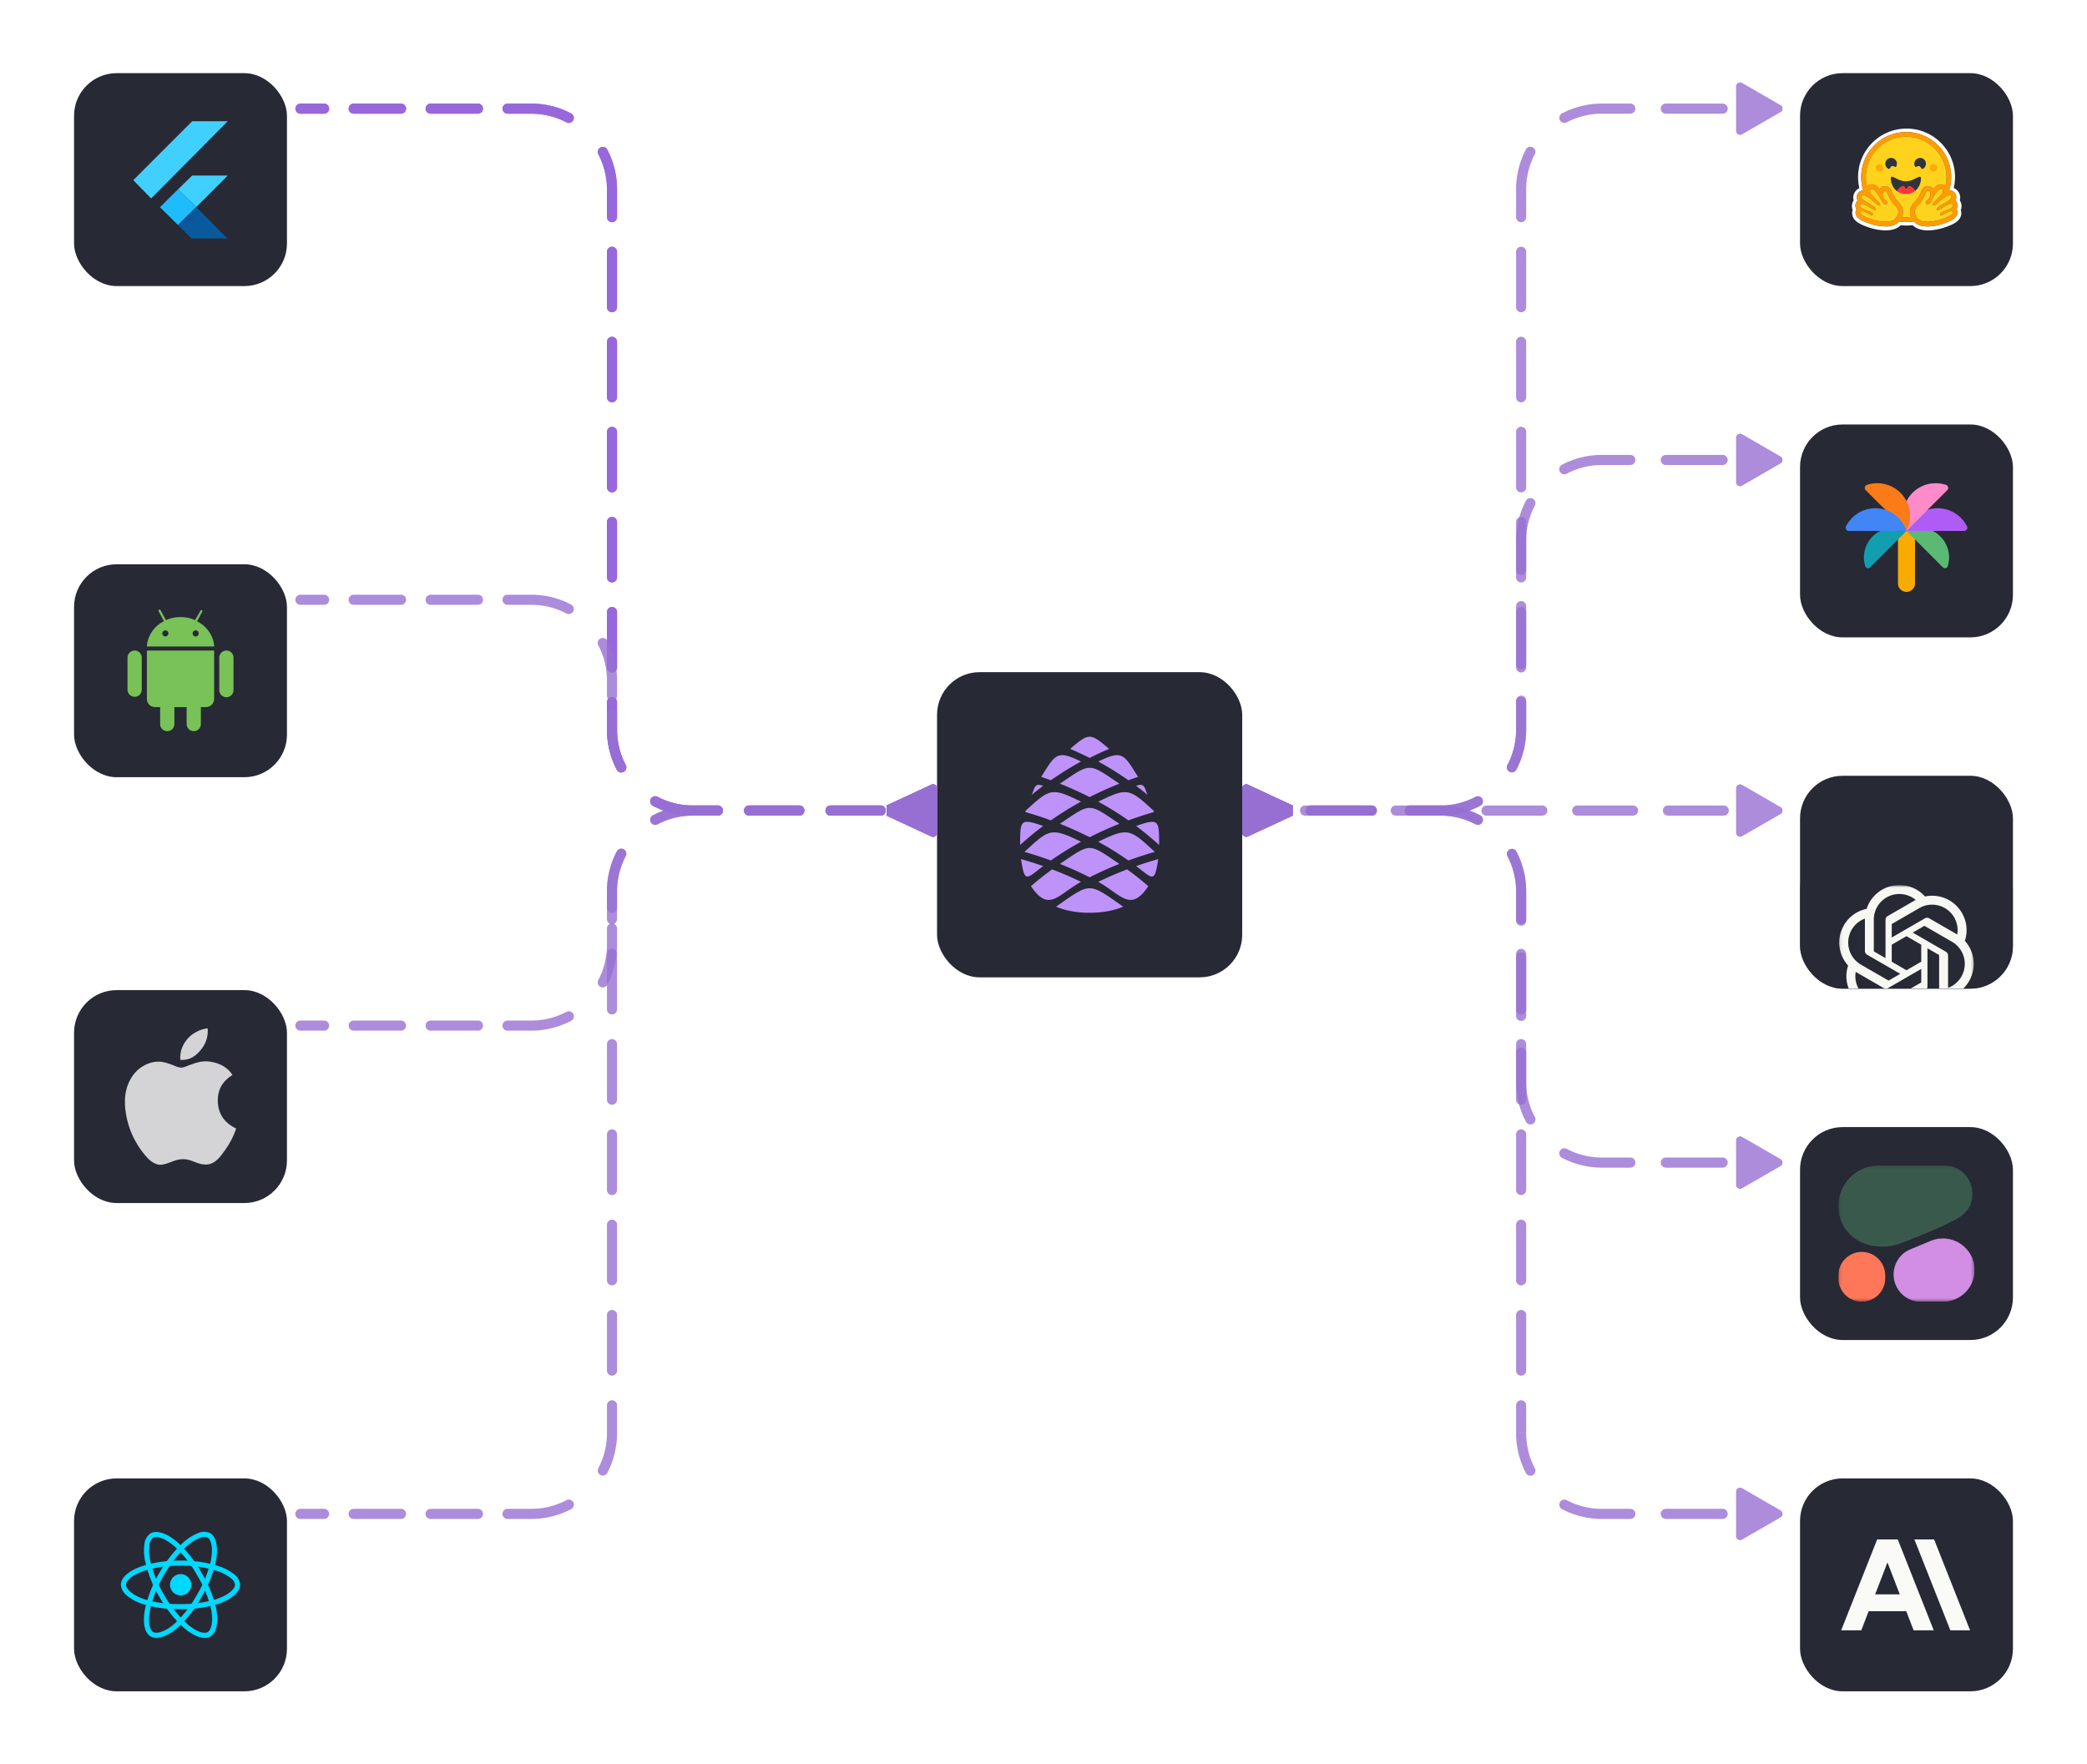 <svg xmlns="http://www.w3.org/2000/svg" width="620" height="524" fill="none"><g
		filter="url(#a)"
	><rect
			width="63.25"
			height="63.25"
			x="22"
			y=".649"
			fill="#272935"
			rx="12.65"
		/><path
			fill="#40D0FD"
			d="m52.845 35.204 4.252-4.142h10.561l-9.356 9.356-5.457-5.214Z"
		/><path
			fill="#41D0FD"
			d="m39.593 32.432 5.311 5.438 22.754-22.943H57.096L39.594 32.432Z"
		/><path
			fill="#1FBCFD"
			d="m47.523 40.47 5.388 5.308 5.391-5.36-5.457-5.214-5.322 5.266Z"
		/><path
			fill="#095A9D"
			d="m52.91 45.778 5.392-5.36 9.224 9.33h-10.62l-3.995-3.97Z"
		/><path
			fill="#0E5199"
			d="m52.91 45.778 5.024-1.671-1.693-1.64-3.33 3.31Z"
		/></g><g filter="url(#b)"><rect
			width="90.659"
			height="90.659"
			x="278.375"
			y="195.46"
			fill="#272935"
			rx="12.65"
		/><path
			fill="#BD93F9"
			d="M323.703 232.573a102.762 102.762 0 0 1 8.83-3.981c-9.293-6.294-8.367-6.294-17.66 0a103.06 103.06 0 0 1 8.831 3.981m-5.778-14.316a87.067 87.067 0 0 1 5.778 2.681 87.754 87.754 0 0 1 5.777-2.681c-5.567-4.815-5.988-4.815-11.556 0m-8.598 8.308c.963.323 1.917.657 2.865 1.003a94.706 94.706 0 0 1 8.927-5.547l.027-.014c-7.141-3.493-7.605-2.21-11.819 4.558Zm-2.835 5.343a92.342 92.342 0 0 1 3.4-2.672c-2.584-.905-2.367.353-3.4 2.672Zm-1.762 4.673-.131.424c2.584.747 5.116 1.573 7.594 2.481a94.509 94.509 0 0 1 8.927-5.548l.027-.014c-8.79-4.3-9.236-3.888-16.417 2.657Zm-1.687 10.235a91.85 91.85 0 0 1 6.849-5.663c-6.929-2.426-6.784-1.642-6.849 5.663Zm.277 4.175c1.087 7.346 1.653 5.761 6.572 2.078a113.067 113.067 0 0 0-6.572-2.078Zm2.958 8.044c5.307 7.985 8.142 2.405 14.841-1.264l.027-.014a102.22 102.22 0 0 0-8.584-3.713 89.505 89.505 0 0 0-6.284 4.991Zm7.455 6.092c2.737 1.156 6.041 1.806 9.971 1.806 3.93 0 7.236-.649 9.971-1.806-10.434-7.301-9.509-7.301-19.943 0m27.398-6.092a89.737 89.737 0 0 0-6.284-4.991 102.077 102.077 0 0 0-8.584 3.713l.028.014c6.696 3.667 9.538 9.25 14.841 1.264m2.958-8.044a114.627 114.627 0 0 0-6.572 2.078c4.916 3.681 5.488 5.269 6.572-2.078Zm.277-4.175c-.066-7.305.08-8.09-6.849-5.663a92.098 92.098 0 0 1 6.849 5.663Zm-1.555-9.811a68.708 68.708 0 0 0-.131-.424c-7.181-6.545-7.626-6.957-16.416-2.657l.027.014a94.524 94.524 0 0 1 8.928 5.548 114.805 114.805 0 0 1 7.593-2.481m-1.894-5.097c-1.033-2.319-.815-3.577-3.4-2.672a92.342 92.342 0 0 1 3.4 2.672Zm-2.835-5.343c-4.215-6.768-4.678-8.051-11.818-4.558l.026.014a94.721 94.721 0 0 1 8.928 5.547c.946-.346 1.901-.681 2.864-1.003Zm-14.377 29.84a102.621 102.621 0 0 1 8.831-3.982c-9.294-6.294-8.367-6.294-17.66 0a103.068 103.068 0 0 1 8.831 3.982m-11.513-5.003a94.524 94.524 0 0 1 8.928-5.548l.026-.014c-8.994-4.399-9.49-3.733-16.8 3.009 2.672.767 5.288 1.616 7.845 2.553m30.871-2.553c-7.31-6.742-7.806-7.408-16.8-3.009l.028.014a94.637 94.637 0 0 1 8.927 5.548 114.532 114.532 0 0 1 7.846-2.553m-19.358-4.36a102.77 102.77 0 0 1 8.83-3.982c-9.293-6.293-8.367-6.293-17.66 0a103.237 103.237 0 0 1 8.831 3.982"
		/></g><path
		fill="#9747FF"
		d="M89.25 30.774a1.5 1.5 0 0 0 0 3v-3Zm174.125 211.515 13.268 6.161c.718.414 1.732-.172 1.732-1v-13.321c0-.828-1.014-1.414-1.732-1l-13.268 6.16v3ZM96.283 33.774a1.5 1.5 0 1 0 0-3v3Zm8.79-3a1.5 1.5 0 1 0 0 3v-3Zm14.064 3a1.5 1.5 0 0 0 0-3v3Zm8.79-3a1.5 1.5 0 1 0 0 3v-3Zm14.064 3a1.5 1.5 0 0 0 0-3v3Zm8.79-3a1.5 1.5 0 1 0 0 3v-3Zm17.489 5.572a1.5 1.5 0 0 0 1.397-2.655l-1.397 2.655Zm12.126 8.074a1.5 1.5 0 0 0-2.655 1.396l2.655-1.396Zm-.083 20.085a1.5 1.5 0 1 0 3 0h-3Zm3 10.29a1.5 1.5 0 0 0-3 0h3Zm-3 16.463a1.5 1.5 0 1 0 3 0h-3Zm3 10.289a1.5 1.5 0 0 0-3 0h3Zm-3 16.464a1.5 1.5 0 1 0 3 0h-3Zm3 10.289a1.5 1.5 0 0 0-3 0h3Zm-3 16.463a1.5 1.5 0 1 0 3 0h-3Zm3 10.29a1.5 1.5 0 1 0-3 0h3Zm-3 16.463a1.5 1.5 0 1 0 3 0h-3Zm3 10.289a1.5 1.5 0 0 0-3 0h3Zm-3 16.463a1.5 1.5 0 1 0 3 0h-3Zm3 10.29a1.5 1.5 0 1 0-3 0h3Zm-.083 20.085a1.5 1.5 0 1 0 2.655-1.396l-2.655 1.396Zm12.126 8.074a1.5 1.5 0 0 0-1.397 2.655l1.397-2.655Zm17.899 5.572a1.5 1.5 0 1 0 0-3v3Zm9.303-3a1.5 1.5 0 0 0 0 3v-3Zm14.885 3a1.5 1.5 0 1 0 0-3v3Zm9.303-3a1.5 1.5 0 1 0 0 3v-3Zm14.884 3a1.5 1.5 0 1 0 0-3v3Zm9.303-3a1.5 1.5 0 0 0 0 3v-3ZM89.251 33.774h7.032v-3H89.25v3Zm15.822 0h14.064v-3h-14.064v3Zm22.854 0h14.064v-3h-14.064v3Zm22.854 0h7.032v-3h-7.032v3Zm7.032 0c3.778 0 7.335.93 10.457 2.572l1.397-2.655a25.398 25.398 0 0 0-11.854-2.917v3Zm19.928 12.042a22.399 22.399 0 0 1 2.572 10.458h3a25.4 25.4 0 0 0-2.917-11.854l-2.655 1.396Zm2.572 10.458v8.231h3v-8.231h-3Zm0 18.52v16.464h3V74.795h-3Zm0 26.753v16.464h3v-16.464h-3Zm0 26.753v16.463h3V128.3h-3Zm0 26.753v16.463h3v-16.463h-3Zm0 26.752v16.463h3v-16.463h-3Zm0 26.753v8.231h3v-8.231h-3Zm0 8.231c0 4.277 1.054 8.311 2.917 11.854l2.655-1.396a22.4 22.4 0 0 1-2.572-10.458h-3Zm13.646 22.583a25.39 25.39 0 0 0 11.854 2.917v-3c-3.778 0-7.335-.93-10.457-2.572l-1.397 2.655Zm11.854 2.917h7.442v-3h-7.442v3Zm16.745 0h14.885v-3h-14.885v3Zm24.188 0h14.884v-3h-14.884v3Z"
	/><g filter="url(#c)"><rect
			width="63.25"
			height="63.25"
			x="22"
			y="146.546"
			fill="#272935"
			rx="12.65"
		/><path
			fill="#78C257"
			d="M67.254 172.167a2.112 2.112 0 0 0-2.114 2.114v9.58a2.115 2.115 0 1 0 4.228 0v-9.58a2.113 2.113 0 0 0-2.114-2.114ZM39.997 172.167a2.111 2.111 0 0 0-2.114 2.114v9.58a2.115 2.115 0 0 0 4.228 0v-9.58a2.113 2.113 0 0 0-2.114-2.114ZM43.64 172.167v14.393a2.408 2.408 0 0 0 2.407 2.406h1.529v5.105a2.115 2.115 0 0 0 4.228 0v-5.105h3.643v5.105a2.115 2.115 0 0 0 4.228 0v-5.105h1.53a2.403 2.403 0 0 0 2.405-2.406v-14.393H43.64ZM63.34 169.176a9.29 9.29 0 0 0-4.115-5.308l-.337-.202-.36-.18.405-.697 1.192-2.249a.316.316 0 0 0-.113-.36h-.157a.388.388 0 0 0-.292.158l-1.215 2.091-.382.697-.36-.157-.383-.135a10.973 10.973 0 0 0-7.196 0l-.36.135-.382.157-.382-.697-1.215-2.249a.316.316 0 0 0-.082-.095.319.319 0 0 0-.452.053.318.318 0 0 0-.067.237.325.325 0 0 0 .039.12l1.192 2.249.405.697-.36.18-.337.202a9.154 9.154 0 0 0-4.094 5.353 6.988 6.988 0 0 0-.292 1.799h19.97a8.088 8.088 0 0 0-.27-1.799Zm-14.213-1.192a.899.899 0 1 1 .001-1.798.899.899 0 0 1 0 1.798Zm8.996 0a.898.898 0 0 1-.882-1.075.898.898 0 0 1 1.63-.324.896.896 0 0 1-.112 1.135.899.899 0 0 1-.636.264Z"
		/></g><g filter="url(#d)"><rect
			width="63.25"
			height="63.25"
			x="22"
			y="418.101"
			fill="#272935"
			rx="12.65"
		/><path
			fill="#00D8FF"
			d="M53.625 452.856a3.163 3.163 0 1 0 0-6.325 3.163 3.163 0 0 0 0 6.325Z"
		/><path
			fill="#00D8FF"
			d="M53.625 456.944a35.893 35.893 0 0 1-11.233-1.518 14.294 14.294 0 0 1-4.626-2.477 4.48 4.48 0 0 1-1.85-3.256c0-2.091 2.296-4.14 6.145-5.481a36.373 36.373 0 0 1 11.564-1.705 36.26 36.26 0 0 1 11.413 1.675 14.383 14.383 0 0 1 4.476 2.36 4.29 4.29 0 0 1 1.821 3.151c0 2.173-2.568 4.376-6.704 5.745a36.467 36.467 0 0 1-11.006 1.506Zm0-12.924a35.343 35.343 0 0 0-11.067 1.621c-3.542 1.236-5.13 2.926-5.13 4.048 0 1.174 1.707 3.02 5.454 4.301a34.417 34.417 0 0 0 10.743 1.441 34.908 34.908 0 0 0 10.531-1.429c3.89-1.289 5.661-3.137 5.661-4.309a2.947 2.947 0 0 0-1.277-1.99 12.895 12.895 0 0 0-3.999-2.092 34.732 34.732 0 0 0-10.916-1.591Z"
		/><path
			fill="#00D8FF"
			d="M46.44 465.467a3.347 3.347 0 0 1-1.69-.415c-1.812-1.045-2.439-4.058-1.679-8.062a36.361 36.361 0 0 1 4.301-10.87 36.272 36.272 0 0 1 7.151-9.05 14.407 14.407 0 0 1 4.281-2.699 4.29 4.29 0 0 1 3.64 0c1.885 1.086 2.508 4.41 1.629 8.677a36.42 36.42 0 0 1-4.195 10.288 35.9 35.9 0 0 1-6.927 8.973 14.292 14.292 0 0 1-4.457 2.769 6.242 6.242 0 0 1-2.054.389Zm2.243-18.596a35.36 35.36 0 0 0-4.124 10.397c-.7 3.688-.028 5.905.949 6.469 1.012.586 3.468.031 6.451-2.575a34.414 34.414 0 0 0 6.612-8.59 34.908 34.908 0 0 0 4.025-9.836c.827-4.017.112-6.476-.902-7.06a2.945 2.945 0 0 0-2.364.112 12.894 12.894 0 0 0-3.807 2.427 34.717 34.717 0 0 0-6.831 8.664l-.01-.008Z"
		/><path
			fill="#00D8FF"
			d="M60.807 465.483c-1.714 0-3.891-1.037-6.158-2.987a36.358 36.358 0 0 1-7.27-9.155 36.272 36.272 0 0 1-4.268-10.715 14.391 14.391 0 0 1-.2-5.06 4.29 4.29 0 0 1 1.814-3.146c1.88-1.09 5.072.03 8.33 2.922a36.432 36.432 0 0 1 6.818 8.771 35.917 35.917 0 0 1 4.314 10.483c.38 1.723.44 3.501.173 5.245a4.484 4.484 0 0 1-1.89 3.232 3.277 3.277 0 0 1-1.663.41ZM48.688 452.58a35.341 35.341 0 0 0 6.947 8.765c2.845 2.448 5.102 2.974 6.072 2.404 1.012-.589 1.759-2.99.99-6.874a34.422 34.422 0 0 0-4.138-10.008 34.914 34.914 0 0 0-6.509-8.399c-3.066-2.723-5.553-3.331-6.566-2.744a2.935 2.935 0 0 0-1.082 2.102 12.896 12.896 0 0 0 .194 4.51 34.732 34.732 0 0 0 4.093 10.246l-.001-.002Z"
		/></g><g filter="url(#e)"><rect
			width="63.25"
			height="63.25"
			x="22"
			y="273.047"
			fill="#272935"
			rx="12.65"
		/><path
			fill="#fff"
			fill-opacity=".8"
			d="M61.415 284.432h.288c.23 2.855-.859 4.988-2.183 6.533-1.3 1.534-3.079 3.021-5.957 2.796-.192-2.814.9-4.789 2.222-6.33 1.227-1.436 3.475-2.714 5.63-2.999ZM70.126 314.146v.08c-.809 2.449-1.962 4.549-3.37 6.497-1.285 1.768-2.86 4.149-5.672 4.149-2.43 0-4.044-1.563-6.534-1.606-2.635-.042-4.083 1.307-6.492 1.646h-.821c-1.769-.256-3.196-1.656-4.236-2.918-3.066-3.73-5.436-8.547-5.877-14.711v-1.812c.187-4.412 2.33-7.999 5.18-9.737 1.504-.924 3.571-1.712 5.873-1.36.987.153 1.995.491 2.878.825.837.322 1.884.892 2.876.862.672-.02 1.34-.37 2.018-.617 1.983-.716 3.928-1.537 6.491-1.152 3.08.466 5.267 1.835 6.618 3.946-2.606 1.659-4.666 4.158-4.314 8.426.313 3.877 2.567 6.145 5.382 7.482Z"
		/></g><path
		fill="#976FD2"
		d="M89.25 30.774a1.5 1.5 0 0 0 0 3v-3Zm174.125 211.515 13.268 6.161c.718.414 1.732-.172 1.732-1v-13.321c0-.828-1.014-1.414-1.732-1l-13.268 6.16v3ZM96.283 33.774a1.5 1.5 0 1 0 0-3v3Zm8.79-3a1.5 1.5 0 1 0 0 3v-3Zm14.064 3a1.5 1.5 0 0 0 0-3v3Zm8.79-3a1.5 1.5 0 1 0 0 3v-3Zm14.064 3a1.5 1.5 0 0 0 0-3v3Zm8.79-3a1.5 1.5 0 1 0 0 3v-3Zm17.489 5.572a1.5 1.5 0 0 0 1.397-2.655l-1.397 2.655Zm12.126 8.074a1.5 1.5 0 0 0-2.655 1.396l2.655-1.396Zm-.083 20.085a1.5 1.5 0 1 0 3 0h-3Zm3 10.29a1.5 1.5 0 0 0-3 0h3Zm-3 16.463a1.5 1.5 0 1 0 3 0h-3Zm3 10.289a1.5 1.5 0 0 0-3 0h3Zm-3 16.464a1.5 1.5 0 1 0 3 0h-3Zm3 10.289a1.5 1.5 0 0 0-3 0h3Zm-3 16.463a1.5 1.5 0 1 0 3 0h-3Zm3 10.29a1.5 1.5 0 1 0-3 0h3Zm-3 16.463a1.5 1.5 0 1 0 3 0h-3Zm3 10.289a1.5 1.5 0 0 0-3 0h3Zm-3 16.463a1.5 1.5 0 1 0 3 0h-3Zm3 10.29a1.5 1.5 0 1 0-3 0h3Zm-.083 20.085a1.5 1.5 0 1 0 2.655-1.396l-2.655 1.396Zm12.126 8.074a1.5 1.5 0 0 0-1.397 2.655l1.397-2.655Zm17.899 5.572a1.5 1.5 0 1 0 0-3v3Zm9.303-3a1.5 1.5 0 0 0 0 3v-3Zm14.885 3a1.5 1.5 0 1 0 0-3v3Zm9.303-3a1.5 1.5 0 1 0 0 3v-3Zm14.884 3a1.5 1.5 0 1 0 0-3v3Zm9.303-3a1.5 1.5 0 0 0 0 3v-3ZM89.251 33.774h7.032v-3H89.25v3Zm15.822 0h14.064v-3h-14.064v3Zm22.854 0h14.064v-3h-14.064v3Zm22.854 0h7.032v-3h-7.032v3Zm7.032 0c3.778 0 7.335.93 10.457 2.572l1.397-2.655a25.398 25.398 0 0 0-11.854-2.917v3Zm19.928 12.042a22.399 22.399 0 0 1 2.572 10.458h3a25.4 25.4 0 0 0-2.917-11.854l-2.655 1.396Zm2.572 10.458v8.231h3v-8.231h-3Zm0 18.52v16.464h3V74.795h-3Zm0 26.753v16.464h3v-16.464h-3Zm0 26.753v16.463h3V128.3h-3Zm0 26.753v16.463h3v-16.463h-3Zm0 26.752v16.463h3v-16.463h-3Zm0 26.753v8.231h3v-8.231h-3Zm0 8.231c0 4.277 1.054 8.311 2.917 11.854l2.655-1.396a22.4 22.4 0 0 1-2.572-10.458h-3Zm13.646 22.583a25.39 25.39 0 0 0 11.854 2.917v-3c-3.778 0-7.335-.93-10.457-2.572l-1.397 2.655Zm11.854 2.917h7.442v-3h-7.442v3Zm16.745 0h14.885v-3h-14.885v3Zm24.188 0h14.884v-3h-14.884v3Z"
		opacity=".8"
	/><path
		fill="#976FD2"
		d="M89.25 303.172a1.5 1.5 0 0 0 0 3v-3Zm174.125-60.882 13.268 6.16c.717.414 1.732-.172 1.732-1v-13.321c0-.828-1.015-1.414-1.732-1l-13.268 6.161v3ZM96.282 306.172a1.5 1.5 0 1 0 0-3v3Zm8.79-3a1.5 1.5 0 0 0 0 3v-3Zm14.064 3a1.5 1.5 0 1 0 0-3v3Zm8.791-3a1.5 1.5 0 1 0 0 3v-3Zm14.064 3a1.5 1.5 0 1 0 0-3v3Zm8.79-3a1.5 1.5 0 1 0 0 3v-3Zm18.885.083a1.5 1.5 0 1 0-1.396-2.655l1.396 2.655Zm8.074-12.125a1.5 1.5 0 0 0 2.656 1.396l-2.656-1.396Zm5.573-15.345a1.5 1.5 0 0 0-3 0h3Zm-3-6.108a1.5 1.5 0 1 0 3 0h-3Zm5.572-15.345a1.5 1.5 0 1 0-2.655-1.396l2.655 1.396Zm8.074-12.125a1.499 1.499 0 1 0 1.396 2.655l-1.396-2.655Zm19.296.083a1.5 1.5 0 0 0 0-3v3Zm9.303-3a1.5 1.5 0 1 0 0 3v-3Zm14.884 3a1.5 1.5 0 1 0 0-3v3Zm9.303-3a1.5 1.5 0 1 0 0 3v-3Zm14.885 3a1.5 1.5 0 0 0 0-3v3Zm9.303-3a1.5 1.5 0 1 0 0 3v-3ZM89.25 306.172h7.032v-3H89.25v3Zm15.822 0h14.064v-3h-14.064v3Zm22.855 0h14.064v-3h-14.064v3Zm22.854 0h7.032v-3h-7.032v3Zm7.032 0c4.276 0 8.31-1.054 11.853-2.917l-1.396-2.655a22.399 22.399 0 0 1-10.457 2.572v3Zm22.583-13.646a25.401 25.401 0 0 0 2.917-11.854h-3c0 3.778-.93 7.335-2.573 10.458l2.656 1.396Zm2.917-11.854v-4.887h-3v4.887h3Zm0-10.995v-4.887h-3v4.887h3Zm0-4.887a22.4 22.4 0 0 1 2.572-10.458l-2.655-1.396a25.386 25.386 0 0 0-2.917 11.854h3Zm12.042-19.928a22.403 22.403 0 0 1 10.458-2.572v-3a25.386 25.386 0 0 0-11.854 2.917l1.396 2.655Zm10.458-2.572h7.442v-3h-7.442v3Zm16.745 0h14.884v-3h-14.884v3Zm24.187 0h14.885v-3h-14.885v3Z"
		opacity=".8"
	/><path
		fill="#976FD2"
		d="M89.25 448.226a1.5 1.5 0 1 0 0 3v-3ZM263.375 242.29l13.268 6.16c.717.414 1.732-.172 1.732-1v-13.321c0-.828-1.015-1.414-1.732-1l-13.268 6.161v3ZM96.282 451.226a1.5 1.5 0 0 0 0-3v3Zm8.79-3a1.5 1.5 0 1 0 0 3v-3Zm14.064 3a1.5 1.5 0 1 0 0-3v3Zm8.791-3a1.5 1.5 0 1 0 0 3v-3Zm14.064 3a1.5 1.5 0 0 0 0-3v3Zm8.79-3a1.5 1.5 0 1 0 0 3v-3Zm18.885.083a1.5 1.5 0 1 0-1.396-2.655l1.396 2.655Zm8.074-12.126a1.501 1.501 0 0 0 2.656 1.397l-2.656-1.397Zm5.573-18.71a1.5 1.5 0 1 0-3 0h3Zm-3-10.317a1.5 1.5 0 1 0 3 0h-3Zm3-16.506a1.5 1.5 0 0 0-3 0h3Zm-3-10.316a1.5 1.5 0 1 0 3 0h-3Zm3-16.507a1.5 1.5 0 0 0-3 0h3Zm-3-10.316a1.5 1.5 0 1 0 3 0h-3Zm3-16.506a1.5 1.5 0 1 0-3 0h3Zm-3-10.317a1.5 1.5 0 1 0 3 0h-3Zm3-16.506a1.5 1.5 0 1 0-3 0h3Zm-3-10.317a1.5 1.5 0 1 0 3 0h-3Zm3-16.506a1.5 1.5 0 0 0-3 0h3Zm-3-10.316a1.5 1.5 0 1 0 3 0h-3Zm5.572-18.711a1.5 1.5 0 1 0-2.655-1.396l2.655 1.396Zm8.074-12.125a1.499 1.499 0 1 0 1.396 2.655l-1.396-2.655Zm19.296.083a1.5 1.5 0 0 0 0-3v3Zm9.303-3a1.5 1.5 0 1 0 0 3v-3Zm14.884 3a1.5 1.5 0 1 0 0-3v3Zm9.303-3a1.5 1.5 0 1 0 0 3v-3Zm14.885 3a1.5 1.5 0 0 0 0-3v3Zm9.303-3a1.5 1.5 0 1 0 0 3v-3ZM89.25 451.226h7.032v-3H89.25v3Zm15.822 0h14.064v-3h-14.064v3Zm22.855 0h14.064v-3h-14.064v3Zm22.854 0h7.032v-3h-7.032v3Zm7.032 0c4.276 0 8.31-1.054 11.853-2.917l-1.396-2.655a22.399 22.399 0 0 1-10.457 2.572v3Zm22.583-13.646a25.401 25.401 0 0 0 2.917-11.854h-3c0 3.778-.93 7.335-2.573 10.457l2.656 1.397Zm2.917-11.854v-8.253h-3v8.253h3Zm0-18.57V390.65h-3v16.506h3Zm0-26.822v-16.507h-3v16.507h3Zm0-26.823v-16.506h-3v16.506h3Zm0-26.823v-16.506h-3v16.506h3Zm0-26.823v-16.506h-3v16.506h3Zm0-26.822v-8.253h-3v8.253h3Zm0-8.253a22.4 22.4 0 0 1 2.572-10.458l-2.655-1.396a25.386 25.386 0 0 0-2.917 11.854h3Zm12.042-19.928a22.403 22.403 0 0 1 10.458-2.572v-3a25.386 25.386 0 0 0-11.854 2.917l1.396 2.655Zm10.458-2.572h7.442v-3h-7.442v3Zm16.745 0h14.884v-3h-14.884v3Zm24.187 0h14.885v-3h-14.885v3Z"
		opacity=".8"
	/><g filter="url(#f)"><rect
			width="63.25"
			height="63.25"
			x="534.75"
			y=".649"
			fill="#272935"
			rx="12.65"
		/><path
			fill="#fff"
			d="M582.618 39.342a2.99 2.99 0 0 0-.408-.9c.04-.145.07-.292.09-.441.131-.945-.196-1.81-.814-2.48a2.837 2.837 0 0 0-1.072-.755 14.36 14.36 0 0 0-.272-7.535c-.139-.449-.301-.89-.483-1.324a14.553 14.553 0 0 0-3.587-5.052 11.31 11.31 0 0 0-.524-.452c-.177-.148-.358-.29-.542-.428a14.335 14.335 0 0 0-8.614-2.858c-7.952 0-14.398 6.445-14.398 14.397 0 1.109.128 2.214.383 3.293-.342.148-.669.38-.972.714-.618.669-.945 1.53-.814 2.476.02.15.049.299.089.445a3.04 3.04 0 0 0-.407.9c-.189.721-.127 1.372.114 1.942a2.857 2.857 0 0 0 .145 2.227c.248.504.604.893 1.042 1.241.52.414 1.172.766 1.958 1.104.938.4 2.083.776 2.604.913 1.345.349 2.635.57 3.942.58 1.862.017 3.466-.42 4.614-1.541.564.069 1.132.104 1.7.103.6-.001 1.2-.039 1.796-.113 1.146 1.128 2.755 1.57 4.624 1.552 1.307-.01 2.597-.231 3.939-.58a22.723 22.723 0 0 0 2.607-.914c.786-.337 1.438-.69 1.962-1.102.435-.349.79-.738 1.038-1.242.345-.69.407-1.483.148-2.228.239-.57.301-1.221.112-1.942Zm-1.335 1.893a1.8 1.8 0 0 1 .048 1.596c-.353.8-1.232 1.43-2.937 2.106-1.061.42-2.032.69-2.041.692-1.403.364-2.672.549-3.77.549-1.819 0-3.172-.502-4.03-1.493a13.517 13.517 0 0 1-4.388.024c-.859.975-2.205 1.469-4.008 1.469-1.099 0-2.367-.185-3.771-.55-.008-.002-.979-.27-2.04-.691-1.706-.676-2.584-1.306-2.937-2.106a1.794 1.794 0 0 1 .126-1.732 2.026 2.026 0 0 1-.273-1.635c.105-.399.322-.73.616-.969a2.001 2.001 0 0 1-.273-.762c-.085-.588.11-1.174.548-1.652a1.818 1.818 0 0 1 1.359-.577h.014a13.366 13.366 0 0 1-.606-3.99c0-7.38 5.983-13.363 13.364-13.363 7.381 0 13.364 5.982 13.364 13.363a13.368 13.368 0 0 1-.61 4c.064-.006.127-.01.19-.01.534 0 1.017.205 1.358.577.439.478.634 1.065.549 1.652-.039.27-.132.53-.273.763.294.238.511.57.616.969a2.034 2.034 0 0 1-.274 1.635c.028.043.055.089.079.135Z"
		/><path
			fill="#FF9D00"
			d="M581.205 41.1a2.027 2.027 0 0 0 .273-1.635 1.834 1.834 0 0 0-.616-.97c.141-.232.234-.492.273-.762.085-.587-.11-1.173-.549-1.652a1.814 1.814 0 0 0-1.358-.577c-.063 0-.126.004-.19.01.405-1.295.61-2.643.609-4 0-7.38-5.983-13.363-13.363-13.363-7.381 0-13.364 5.982-13.364 13.363a13.364 13.364 0 0 0 .606 3.99h-.014c-.535 0-1.018.205-1.359.577-.438.478-.634 1.065-.549 1.652.039.27.132.53.274.763-.295.238-.512.57-.617.968a2.034 2.034 0 0 0 .274 1.636 1.797 1.797 0 0 0-.126 1.732c.353.8 1.231 1.43 2.937 2.105 1.061.421 2.032.69 2.04.692 1.403.364 2.672.549 3.771.549 1.803 0 3.149-.493 4.008-1.468a13.52 13.52 0 0 0 4.388-.025c.858.991 2.211 1.493 4.03 1.493 1.099 0 2.367-.185 3.77-.549.009-.002.98-.271 2.041-.692 1.705-.676 2.584-1.306 2.937-2.105a1.8 1.8 0 0 0-.126-1.732Zm-17.655 2.084c-.074.13-.153.256-.237.379a2.413 2.413 0 0 1-.854.758c-.648.354-1.469.477-2.302.477-1.318 0-2.668-.308-3.424-.504-.038-.01-4.639-1.31-4.056-2.416.098-.186.259-.26.462-.26.821 0 2.314 1.221 2.956 1.221.143 0 .245-.06.286-.21.273-.98-4.158-1.393-3.785-2.814.066-.251.245-.353.496-.353 1.084 0 3.518 1.907 4.027 1.907.039 0 .067-.012.082-.036a.063.063 0 0 0 .007-.01c.239-.395.102-.682-1.535-1.685l-.157-.095c-1.801-1.09-3.066-1.747-2.347-2.53.083-.09.2-.13.343-.13.169 0 .373.057.598.152.952.4 2.27 1.495 2.821 1.972.087.075.173.151.258.228 0 0 .697.725 1.119.725a.256.256 0 0 0 .235-.133c.299-.504-2.777-2.835-2.95-3.797-.118-.651.082-.982.452-.982.176 0 .391.075.628.226.735.466 2.155 2.906 2.675 3.855a.838.838 0 0 0 .739.452c.532 0 .948-.528.049-1.2-1.351-1.01-.877-2.663-.232-2.764a.528.528 0 0 1 .083-.007c.586 0 .845 1.01.845 1.01s.758 1.904 2.06 3.205c1.182 1.18 1.347 2.15.658 3.36Zm4.211.223-.068.008-.115.013c-.06.007-.121.013-.182.018l-.059.006-.054.004-.077.006-.085.006-.085.006-.019.001-.066.004-.029.002a5.997 5.997 0 0 1-.079.003l-.092.004-.083.003-.056.002h-.108c-.017 0-.034 0-.052.002h-.169c-.078 0-.155 0-.232-.002l-.063-.001-.053-.002-.067-.002-.082-.003-.075-.003h-.019l-.07-.004-.059-.004-.046-.003a12.417 12.417 0 0 1-.172-.012l-.06-.005-.076-.006-.089-.008-.148-.015h-.002c.722-1.612.357-3.118-1.104-4.577-.957-.956-1.594-2.369-1.727-2.679-.267-.918-.975-1.938-2.151-1.938-.1 0-.199.008-.297.023-.515.081-.966.378-1.287.824-.347-.432-.685-.775-.99-.97-.46-.29-.919-.439-1.367-.439-.558 0-1.057.23-1.405.645l-.009.01-.019-.081-.001-.004a11.838 11.838 0 0 1-.167-.856l-.001-.005-.009-.066a12.437 12.437 0 0 1-.039-.28l-.011-.088-.01-.084-.001-.007a19.382 19.382 0 0 1-.033-.342l-.003-.043-.006-.075-.004-.061-.001-.015-.01-.172-.005-.09-.003-.078-.001-.024-.002-.072-.002-.061-.001-.074-.002-.077v-.155c0-6.618 5.365-11.983 11.984-11.983 6.618 0 11.983 5.365 11.983 11.983v.155l-.001.077-.001.064-.002.057-.002.072v.002l-.003.084-.004.074-.001.017-.004.079a12.12 12.12 0 0 1-.038.503v.002l-.008.083-.007.065-.014.127-.009.064-.01.076a2.275 2.275 0 0 1-.011.082l-.013.093-.011.072-.013.082-.014.082c-.006.028-.01.055-.014.082l-.03.163-.049.243-.018.08c-.005.027-.012.054-.018.08a1.804 1.804 0 0 0-1.276-.506c-.447 0-.907.148-1.367.44-.305.194-.642.537-.99.969-.321-.446-.772-.743-1.287-.824a1.898 1.898 0 0 0-.297-.023c-1.176 0-1.883 1.02-2.151 1.938-.133.31-.77 1.722-1.729 2.68-1.459 1.455-1.827 2.954-1.116 4.559Zm12.372-3.227-.005.014a.797.797 0 0 1-.08.157.946.946 0 0 1-.087.113l-.022.024-.035.036c-.213.211-.537.396-.904.566l-.127.056-.042.02a3.831 3.831 0 0 1-.173.073l-.089.036c-.206.085-.417.166-.624.246l-.088.034-.087.034-.172.068-.084.034-.082.034-.041.017a8.185 8.185 0 0 0-.079.034c-.607.26-1.044.525-.952.853.003.01.005.019.009.027a.299.299 0 0 0 .061.105c.108.112.304.095.552.006l.104-.04.021-.01c.057-.023.117-.05.178-.08l.046-.022c.303-.148.646-.347.986-.528.136-.074.274-.143.414-.21.322-.151.625-.259.869-.259.114 0 .215.024.299.077l.014.01a.456.456 0 0 1 .149.173c.121.229.02.465-.216.697-.226.223-.578.441-.978.644l-.09.044c-1.19.585-2.75 1.025-2.771 1.031-.416.108-1.01.249-1.68.355l-.099.015-.016.003a10.865 10.865 0 0 1-.456.06l-.015.001c-.281.033-.564.054-.847.064h-.004a8.538 8.538 0 0 1-.307.006h-.118a7.332 7.332 0 0 1-.468-.021l-.012-.001a4.94 4.94 0 0 1-.452-.054 8.112 8.112 0 0 1-.115-.019l-.052-.01h-.004a4.352 4.352 0 0 1-.164-.035c-.031-.007-.063-.014-.094-.023l-.019-.004-.046-.012-.008-.002-.049-.015-.053-.015-.006-.002-.046-.014-.052-.017-.043-.014-.031-.01-.089-.034-.028-.01-.024-.01a3.401 3.401 0 0 1-.133-.056l-.029-.015-.005-.002-.032-.014-.06-.03-.006-.003-.03-.016a2.558 2.558 0 0 1-.151-.086l-.028-.017-.04-.026-.036-.023-.038-.026-.022-.017a1.769 1.769 0 0 1-.071-.053l-.037-.028-.044-.036a1.978 1.978 0 0 1-.036-.03v-.002a.898.898 0 0 1-.075-.068l-.001-.001-.038-.037-.036-.037a1.937 1.937 0 0 1-.036-.038l-.033-.038-.004-.004-.032-.038a2.732 2.732 0 0 1-.128-.17l-.02-.03a2.907 2.907 0 0 1-.075-.114 1.63 1.63 0 0 1-.054-.085l-.033-.054-.004-.007-.03-.052a.346.346 0 0 1-.016-.028.426.426 0 0 1-.017-.03l-.009-.015-.006-.01-.031-.058-.014-.025-.014-.028-.014-.027a3.59 3.59 0 0 1-.101-.216l-.012-.027a9.9 9.9 0 0 0-.021-.053l-.01-.025a2.135 2.135 0 0 1-.047-.133l-.015-.047a2.755 2.755 0 0 1-.061-.237l-.004-.026a1.828 1.828 0 0 1-.021-.128l-.003-.025-.002-.026a1.136 1.136 0 0 1-.008-.1l-.001-.026-.001-.05c-.009-.676.333-1.325 1.064-2.056 1.302-1.3 2.06-3.204 2.06-3.204s.02-.08.063-.195c.005-.016.012-.033.019-.05a1.9 1.9 0 0 1 .083-.19l.006-.011a1.817 1.817 0 0 1 .182-.288.825.825 0 0 1 .063-.072.683.683 0 0 1 .259-.175l.013-.004a.394.394 0 0 1 .054-.015h.004a.503.503 0 0 1 .063-.009h.002l.033-.001a.401.401 0 0 1 .083.007.563.563 0 0 1 .325.196.928.928 0 0 1 .152.228l.02.041a1.643 1.643 0 0 1 .137.75 1.868 1.868 0 0 1-.193.757c-.013.026-.026.053-.041.079l-.029.052a2.195 2.195 0 0 1-.083.13l-.018.025a2.081 2.081 0 0 1-.232.273 2.467 2.467 0 0 1-.269.232c-.095.07-.185.149-.267.234-.238.25-.293.47-.24.636a.422.422 0 0 0 .09.152l.009.009.008.008.027.024.01.008a.525.525 0 0 0 .095.059.617.617 0 0 0 .085.034l.024.008.011.003.014.003.012.003.013.003.013.003.013.002a.414.414 0 0 0 .028.004l.009.002.016.001.011.001.016.002h.098l.018-.002.022-.002.02-.002.014-.002a.788.788 0 0 0 .185-.05l.025-.01a.742.742 0 0 0 .122-.067.831.831 0 0 0 .103-.08l.022-.02.01-.011.021-.022a.93.93 0 0 0 .131-.183 35.62 35.62 0 0 1 .973-1.663l.046-.074.047-.075.071-.112.023-.037c.079-.123.159-.246.241-.367l.048-.072c.097-.144.193-.283.289-.416l.047-.065c.104-.144.213-.284.325-.421l.045-.054.022-.026.044-.05a.416.416 0 0 1 .022-.025l.042-.048.021-.023.063-.066.041-.042c.08-.082.168-.155.264-.22l.022-.013a.678.678 0 0 1 .066-.04c.373-.212.683-.228.861-.05.108.108.168.287.164.536v.046l-.002.034-.003.042a.567.567 0 0 0-.004.038l-.001.01-.004.034-.001.01a.67.67 0 0 1-.014.087l-.004.023a.734.734 0 0 1-.06.187 1.81 1.81 0 0 1-.132.239 4.563 4.563 0 0 1-.213.296l-.024.03a7.73 7.73 0 0 1-.273.322l-.029.034-.122.134-.031.034-.063.068a5.727 5.727 0 0 1-.065.068l-.065.069-.066.069-.066.069-.134.138c-.642.658-1.317 1.313-1.546 1.722a.836.836 0 0 0-.041.082.34.34 0 0 0-.037.189.16.16 0 0 0 .017.048.311.311 0 0 0 .047.061c.009.008.017.016.027.023.047.033.104.05.161.05h.018l.019-.002.018-.002.016-.003h.006l.014-.004h.004l.016-.004.005-.001a.253.253 0 0 0 .016-.005l.02-.005a.803.803 0 0 0 .144-.059l.021-.01c.051-.026.1-.055.148-.086l.022-.014a.367.367 0 0 0 .021-.014l.021-.014.011-.008.03-.021.082-.06.002-.002.043-.033c.058-.046.113-.092.163-.135l.033-.03.003-.002.017-.016.108-.098.012-.013.03-.028.018-.017.006-.007.002-.001.018-.019.012-.012.001-.001.006-.005.007-.006.002-.002.006-.006.032-.028.018-.016a.537.537 0 0 0 .028-.026l.022-.02a.357.357 0 0 0 .012-.01l.022-.019.033-.03.018-.015.249-.213.039-.033.065-.055.067-.055c.087-.073.18-.15.279-.229l.065-.052c.056-.044.112-.09.17-.134l.071-.055.177-.136c.136-.102.276-.205.418-.305l.06-.042c.043-.03.085-.059.128-.087l.038-.026c.076-.052.153-.102.23-.15l.039-.025.038-.023.114-.07.037-.023.076-.044.074-.042.015-.008.059-.033.073-.038.036-.019.036-.018.036-.017a3.196 3.196 0 0 1 .309-.134l.065-.023.057-.018.006-.002.029-.008.003-.001.06-.016h.001a1.299 1.299 0 0 1 .25-.033h.013c.018 0 .035.001.052.003.008 0 .016.002.023.003h.003a.342.342 0 0 1 .045.008h.003a.415.415 0 0 1 .183.095l.005.004.008.008.007.008a.842.842 0 0 1 .156.226l.006.014a.533.533 0 0 1 .007.404.777.777 0 0 1-.054.113c-.049.083-.107.16-.174.23l-.014.015a2.06 2.06 0 0 1-.097.096l-.032.03-.017.015a3.841 3.841 0 0 1-.203.167 6.564 6.564 0 0 1-.459.323c-.145.095-.292.188-.441.278-.311.192-.656.396-1.023.619l-.096.058-.295.182-.046.029-.089.057-.175.113-.047.03-.068.046-.023.014-.068.046-.036.025-.042.03-.04.027c-.066.046-.127.09-.184.133l-.021.016a3.68 3.68 0 0 0-.232.19l-.019.018a.557.557 0 0 0-.033.03l-.022.022-.01.01a1.395 1.395 0 0 0-.066.07l-.011.012a1.153 1.153 0 0 0-.061.078l-.008.01a.75.75 0 0 0-.038.063l-.008.017-.008.016-.005.011-.004.008-.002.008-.004.01a.393.393 0 0 0-.02.082l-.002.01-.001.009v.05l.001.012.001.008.002.012.003.018.003.017.005.017.011.034.007.02.002.003.006.013.008.018a.386.386 0 0 0 .028.053l.01.018.011.018a.209.209 0 0 0 .006.008l.004.004.004.004.004.003a.072.072 0 0 0 .03.013c.092.02.279-.055.528-.186l.045-.024.076-.041.037-.021.081-.046.05-.028c.329-.19.722-.433 1.129-.671l.115-.067.077-.049.268-.151c.114-.062.228-.123.343-.182l.076-.038.148-.072c.094-.045.19-.088.287-.128l.053-.022.006-.002c.281-.111.535-.18.741-.18a.73.73 0 0 1 .133.011h.001a.7.7 0 0 1 .04.009h.003a.41.41 0 0 1 .305.288l.014.045a.62.62 0 0 1-.009.365Z"
		/><path
			fill="#FFD21E"
			fill-rule="evenodd"
			d="M578.267 31.591v-.077c0-6.618-5.363-11.983-11.982-11.983-6.618 0-11.983 5.365-11.983 11.983v.026a.446.446 0 0 0 0 .051v.078l.001.057.001.02v.028l.001.046.002.061.002.072.001.024.003.075v.004l.005.087v.002l.005.09.005.082v.005l.005.071.001.006.005.069v.004l.003.04.033.341.001.007.01.084.011.088.008.06.003.027.028.193v.005l.009.06c.046.29.102.577.168.862l.001.004.005.02.014.062.009-.01a1.798 1.798 0 0 1 1.405-.646c.448 0 .907.148 1.367.44.305.194.643.537.99.969.321-.447.772-.743 1.287-.824.098-.016.197-.023.297-.023 1.176 0 1.884 1.02 2.151 1.938.133.31.77 1.722 1.73 2.678 1.461 1.459 1.826 2.964 1.104 4.576h.002a6.82 6.82 0 0 0 .237.024h.011l.065.006.06.005.172.012.046.003.036.002.023.001.07.004h.02l.074.004.082.003.067.002h.011l.042.002h.015c.093.002.186.003.28.003h.169l.053-.001h.027l.024-.001h.056l.056-.002.083-.003.092-.004.079-.004.029-.001.042-.003.024-.001.019-.001.085-.006.085-.006.077-.006.054-.005.059-.005c.1-.009.199-.02.298-.031l.067-.008c-.711-1.606-.343-3.105 1.111-4.558.959-.958 1.596-2.37 1.729-2.68.268-.918.975-1.939 2.152-1.939.099 0 .198.008.297.024.514.08.965.377 1.286.824.348-.432.685-.776.99-.97.46-.291.92-.44 1.367-.44.493 0 .939.18 1.277.507l.018-.08.017-.08.018-.088.031-.155.03-.163.005-.03.009-.052.014-.082.002-.01.011-.072.011-.073.023-.16.002-.014.01-.076.008-.064.014-.127.005-.051.002-.014.008-.083v-.002l.006-.066a11.61 11.61 0 0 0 .032-.437v-.001l.005-.078.001-.017.006-.158v-.002l.001-.02.001-.052.001-.007.001-.05v-.014l.001-.05.001-.014V31.591Zm-14.954 11.971c.949-1.391.882-2.436-.42-3.737-1.302-1.302-2.06-3.205-2.06-3.205s-.283-1.105-.928-1.004c-.646.102-1.119 1.754.232 2.765 1.351 1.011-.269 1.697-.789.748-.52-.95-1.939-3.389-2.675-3.855-.736-.467-1.253-.205-1.08.756.086.478.888 1.292 1.636 2.054.76.772 1.465 1.49 1.314 1.743-.299.504-1.353-.592-1.353-.592s-3.301-3.004-4.02-2.221c-.662.721.359 1.335 1.934 2.28l.413.249c1.801 1.09 1.941 1.378 1.685 1.79-.094.153-.697-.21-1.439-.654-1.264-.76-2.931-1.76-3.166-.865-.204.776 1.022 1.25 2.135 1.682.926.359 1.774.687 1.649 1.132-.129.462-.829.077-1.595-.344-.859-.473-1.801-.991-2.109-.407-.583 1.106 4.018 2.407 4.056 2.417 1.486.385 5.261 1.202 6.58-.731Zm6.114 0c-.949-1.391-.882-2.436.421-3.737 1.302-1.302 2.06-3.205 2.06-3.205s.283-1.105.928-1.004c.645.102 1.118 1.754-.233 2.765-1.35 1.011.269 1.697.789.748.52-.95 1.939-3.389 2.675-3.855.735-.467 1.253-.205 1.08.756-.086.478-.888 1.292-1.637 2.054-.759.772-1.465 1.49-1.314 1.743.299.504 1.354-.593 1.354-.593s3.301-3.004 4.02-2.22c.662.72-.359 1.334-1.934 2.28l-.412.248c-1.802 1.09-1.942 1.378-1.686 1.79.094.153.697-.209 1.439-.654 1.264-.759 2.931-1.76 3.167-.864.203.775-1.023 1.25-2.135 1.681-.927.36-1.775.687-1.65 1.133.129.462.829.077 1.595-.345.859-.473 1.801-.991 2.109-.406.582 1.106-4.019 2.406-4.056 2.415-1.486.387-5.261 1.204-6.58-.73Z"
			clip-rule="evenodd"
		/><path
			fill="#32343D"
			fill-rule="evenodd"
			d="M570.177 28.252c.187.066.326.267.458.459.179.259.345.5.601.364a1.722 1.722 0 0 0 .671-2.406 1.716 1.716 0 0 0-1.224-.822 1.726 1.726 0 0 0-1.979 1.786c.012.255.08.504.2.729.118.222.38.117.657.006.217-.086.444-.177.616-.116Zm-8.123 0c-.187.066-.326.268-.459.459-.178.259-.345.5-.6.364a1.724 1.724 0 1 1 2.14-2.62 1.722 1.722 0 0 1 .192 1.907c-.118.222-.381.117-.658.007-.217-.087-.443-.178-.615-.117Zm6.866 7.393c1.288-1.015 1.761-2.67 1.761-3.691 0-.807-.542-.553-1.411-.123l-.049.024c-.797.395-1.859.921-3.024.921s-2.226-.526-3.023-.92c-.897-.445-1.46-.724-1.46.098 0 1.053.504 2.78 1.885 3.785a2.995 2.995 0 0 1 1.83-1.548c.138-.04.28.196.425.44.14.234.284.474.43.474.155 0 .308-.237.457-.467.155-.241.307-.476.454-.43.74.238 1.358.753 1.725 1.437Z"
			clip-rule="evenodd"
		/><path
			fill="#FF323D"
			d="M568.92 35.645c-.67.528-1.562.883-2.723.883-1.09 0-1.943-.313-2.598-.79a2.994 2.994 0 0 1 1.83-1.547c.271-.08.558.913.855.913.317 0 .624-.987.911-.895a3 3 0 0 1 1.725 1.436Z"
		/><path
			fill="#FFAD03"
			fill-rule="evenodd"
			d="M558.975 29.687a1.127 1.127 0 0 1-1.052.104 1.115 1.115 0 0 1-.687-1.146 1.118 1.118 0 0 1 1.909-.683 1.125 1.125 0 0 1-.17 1.725Zm16.036 0a1.127 1.127 0 0 1-1.052.104 1.119 1.119 0 0 1-.147-1.997 1.118 1.118 0 0 1 1.369.169 1.123 1.123 0 0 1-.17 1.724Z"
			clip-rule="evenodd"
		/></g><g filter="url(#g)"><rect
			width="63.25"
			height="63.25"
			x="534.75"
			y="105.012"
			fill="#272935"
			rx="12.65"
		/><path
			fill="#F9AB00"
			d="M566.375 154.752a2.53 2.53 0 0 0 2.53-2.53v-21.927h-5.06v21.927a2.53 2.53 0 0 0 2.53 2.53Z"
		/><path
			fill="#5BB974"
			d="M576.455 138.296a8.768 8.768 0 0 0-10.08-1.659l10.83 10.831c.447.447 1.217.27 1.407-.331a8.763 8.763 0 0 0-2.157-8.841Z"
		/><path
			fill="#129EAF"
			d="M556.295 138.296a8.768 8.768 0 0 1 10.08-1.659l-10.831 10.831c-.447.447-1.216.27-1.406-.331a8.763 8.763 0 0 1 2.157-8.841Z"
		/><path
			fill="#AF5CF7"
			d="M575.652 129.89c-4.31 0-7.968 2.826-9.277 6.747h17.128c.702 0 1.17-.742.852-1.368-1.628-3.194-4.913-5.379-8.703-5.379Z"
		/><path
			fill="#FF8BCB"
			d="M568.165 125.307c-3.049 3.049-3.637 7.63-1.79 11.33l12.112-12.112c.498-.498.304-1.354-.364-1.571-3.412-1.107-7.278-.327-9.958 2.353Z"
		/><path
			fill="#FA7B17"
			d="M564.585 125.307c3.049 3.049 3.637 7.63 1.79 11.33l-12.113-12.112c-.497-.498-.303-1.354.365-1.571 3.411-1.107 7.278-.327 9.958 2.353Z"
		/><path
			fill="#4285F4"
			d="M557.098 129.89c4.31 0 7.968 2.826 9.277 6.747h-17.128c-.702 0-1.171-.742-.852-1.368 1.627-3.194 4.912-5.379 8.703-5.379Z"
		/></g><g filter="url(#h)"><g clip-path="url(#i)"><rect
				width="63.25"
				height="63.25"
				x="534.75"
				y="209.375"
				fill="#272935"
				rx="12.65"
			/><g filter="url(#j)"><rect
					width="63.25"
					height="63.25"
					x="534.75"
					y="209.375"
					fill="#272935"
					rx="12.65"
				/><g clip-path="url(#k)"><mask
						id="l"
						width="41"
						height="42"
						x="546"
						y="220"
						maskUnits="userSpaceOnUse"
						style="mask-type:luminance"
					><path
							fill="#fff"
							d="M586.615 220.76h-40.48v40.48h40.48v-40.48Z"
						/></mask><g mask="url(#l)"><path
							fill="#F8F8F2"
							d="M583.713 237.328a10.083 10.083 0 0 0-.867-8.283 10.198 10.198 0 0 0-10.985-4.893 10.092 10.092 0 0 0-7.606-3.392 10.202 10.202 0 0 0-9.73 7.062 10.087 10.087 0 0 0-6.743 4.891 10.201 10.201 0 0 0 1.255 11.96 10.08 10.08 0 0 0 .866 8.283 10.199 10.199 0 0 0 10.985 4.893 10.079 10.079 0 0 0 7.607 3.39 10.201 10.201 0 0 0 9.733-7.066 10.09 10.09 0 0 0 6.744-4.892 10.202 10.202 0 0 0-1.258-11.955l-.001.002Zm-15.216 21.266a7.559 7.559 0 0 1-4.856-1.755c.062-.033.17-.093.239-.136l8.061-4.655c.412-.234.665-.673.663-1.147v-11.364l3.406 1.967a.119.119 0 0 1 .066.094v9.41a7.595 7.595 0 0 1-7.579 7.586Zm-16.298-6.961a7.555 7.555 0 0 1-.904-5.083c.059.036.164.1.239.143l8.06 4.655c.409.239.915.239 1.325 0l9.84-5.682v3.934a.123.123 0 0 1-.048.105l-8.148 4.705a7.597 7.597 0 0 1-10.364-2.777Zm-2.121-17.595a7.56 7.56 0 0 1 3.948-3.326c0 .07-.004.193-.004.279v9.311c-.003.473.25.912.662 1.146l9.84 5.682-3.407 1.967a.123.123 0 0 1-.115.01l-8.149-4.709a7.594 7.594 0 0 1-2.775-10.36Zm27.989 6.513-9.84-5.682 3.406-1.966a.123.123 0 0 1 .116-.01l8.149 4.705a7.588 7.588 0 0 1-1.172 13.69v-9.59a1.311 1.311 0 0 0-.659-1.147Zm3.391-5.103c-.06-.036-.165-.1-.24-.143l-8.06-4.655a1.314 1.314 0 0 0-1.325 0l-9.84 5.683v-3.935a.122.122 0 0 1 .048-.104l8.148-4.701a7.584 7.584 0 0 1 11.266 7.855h.003Zm-21.317 7.012-3.408-1.967a.117.117 0 0 1-.066-.093v-9.411a7.588 7.588 0 0 1 12.441-5.826 5.86 5.86 0 0 0-.239.135l-8.06 4.655a1.307 1.307 0 0 0-.663 1.146l-.005 11.359v.002Zm1.85-3.989 4.384-2.532 4.383 2.53v5.062l-4.383 2.53-4.384-2.53v-5.06Z"
						/></g></g></g></g></g><g filter="url(#m)"><rect
			width="63.25"
			height="63.25"
			x="534.75"
			y="313.739"
			fill="#272935"
			rx="12.65"
		/><g clip-path="url(#n)"><mask
				id="o"
				width="41"
				height="41"
				x="546"
				y="325"
				maskUnits="userSpaceOnUse"
				style="mask-type:luminance"
			><path
					fill="#fff"
					d="M586.615 325.124h-40.48v40.48h40.48v-40.48Z"
				/></mask><g mask="url(#o)"><path
					fill="#39594D"
					fill-rule="evenodd"
					d="M559.25 349.25c1.08 0 3.239-.054 6.261-1.295 3.509-1.458 10.417-4.049 15.437-6.747 3.508-1.889 5.019-4.372 5.019-7.718 0-4.588-3.724-8.366-8.366-8.366h-19.43c-6.639 0-12.036 5.397-12.036 12.036 0 6.639 5.073 12.09 13.115 12.09Z"
					clip-rule="evenodd"
				/><path
					fill="#D18EE2"
					fill-rule="evenodd"
					d="M562.543 357.508c0-3.238 1.943-6.207 4.965-7.448l6.099-2.537c6.207-2.537 13.008 1.997 13.008 8.69 0 5.182-4.21 9.391-9.391 9.391h-6.639c-4.426 0-8.042-3.616-8.042-8.096Z"
					clip-rule="evenodd"
				/><path
					fill="#FF7759"
					d="M553.097 350.814c-3.832 0-6.962 3.131-6.962 6.963v.917c0 3.779 3.13 6.909 6.962 6.909s6.963-3.13 6.963-6.963v-.917c-.054-3.778-3.131-6.909-6.963-6.909Z"
				/></g></g></g><g filter="url(#p)"><rect
			width="63.25"
			height="63.25"
			x="534.75"
			y="418.101"
			fill="#272935"
			rx="12.65"
		/><g clip-path="url(#q)"><path
				fill="#FAFAF7"
				d="M574.58 436.233h-5.856l10.68 26.986h5.857l-10.681-26.986Zm-16.921 0-10.681 26.986h5.973l2.184-5.667h11.174l2.184 5.667h5.973l-10.681-26.986h-6.126Zm-.592 16.307 3.655-9.484 3.655 9.484h-7.31Z"
			/></g></g><path
		fill="#976FD2"
		d="M515.749 38.934c0 .828 1.015 1.414 1.733 1l11.535-6.66c.718-.415.718-1.586 0-2l-11.535-6.66c-.718-.415-1.733.171-1.733 1v13.32ZM384.034 239.289l-13.268-6.16c-.718-.414-1.732.172-1.732 1v13.321c0 .828 1.014 1.414 1.732 1l13.268-6.161v-3Zm-5.945 3a1.5 1.5 0 1 0 0-3v3Zm11.319-3a1.5 1.5 0 1 0 0 3v-3Zm18.11 3a1.5 1.5 0 1 0 0-3v3Zm11.319-3a1.5 1.5 0 1 0 0 3v-3Zm20.908.083a1.499 1.499 0 1 0-1.396-2.655l1.396 2.655Zm8.074-12.125a1.5 1.5 0 0 0 2.656 1.396l-2.656-1.396Zm5.573-18.689a1.5 1.5 0 1 0-3 0h3Zm-3-10.29a1.5 1.5 0 1 0 3 0h-3Zm3-16.463a1.5 1.5 0 0 0-3 0h3Zm-3-10.289a1.5 1.5 0 1 0 3 0h-3Zm3-16.463a1.5 1.5 0 1 0-3 0h3Zm-3-10.29a1.5 1.5 0 1 0 3 0h-3Zm3-16.463a1.5 1.5 0 0 0-3 0h3Zm-3-10.289a1.5 1.5 0 1 0 3 0h-3Zm3-16.464a1.5 1.5 0 0 0-3 0h3Zm-3-10.29a1.5 1.5 0 1 0 3 0h-3Zm3-16.462a1.5 1.5 0 0 0-3 0h3Zm-3-10.29a1.5 1.5 0 1 0 3 0h-3Zm5.572-18.689a1.5 1.5 0 1 0-2.655-1.396l2.655 1.396Zm8.074-12.125a1.5 1.5 0 0 0 1.396 2.655l-1.396-2.655Zm20.293.083a1.5 1.5 0 1 0 0-3v3Zm10.55-3a1.5 1.5 0 1 0 0 3v-3Zm16.879 3a1.5 1.5 0 1 0 0-3v3Zm10.55-3a1.5 1.5 0 1 0 0 3v-3ZM389.408 242.289h18.11v-3h-18.11v3Zm29.429 0h9.055v-3h-9.055v3Zm9.055 0c4.276 0 8.31-1.053 11.853-2.917l-1.396-2.655a22.399 22.399 0 0 1-10.457 2.572v3Zm22.583-13.646a25.398 25.398 0 0 0 2.917-11.854h-3c0 3.779-.93 7.335-2.573 10.458l2.656 1.396Zm2.917-11.854v-8.231h-3v8.231h3Zm0-18.521v-16.463h-3v16.463h3Zm0-26.752v-16.463h-3v16.463h3Zm0-26.753V128.3h-3v16.463h3Zm0-26.752v-16.464h-3v16.464h3Zm0-26.753V74.795h-3v16.463h3Zm0-26.753v-8.231h-3v8.231h3Zm0-8.231c0-3.779.93-7.335 2.572-10.458l-2.655-1.396a25.387 25.387 0 0 0-2.917 11.854h3Zm12.042-19.928a22.397 22.397 0 0 1 10.458-2.572v-3a25.395 25.395 0 0 0-11.854 2.917l1.396 2.655Zm10.458-2.572h8.439v-3h-8.439v3Zm18.989 0h16.879v-3h-16.879v3Z"
		opacity=".8"
	/><path
		fill="#976FD2"
		d="M515.749 143.297c0 .829 1.015 1.414 1.733 1l11.535-6.66c.718-.414.718-1.586 0-2l-11.535-6.66c-.718-.415-1.733.171-1.733 1v13.32Zm-131.715 95.992-13.268-6.16c-.718-.414-1.732.172-1.732 1v13.321c0 .828 1.014 1.414 1.732 1l13.268-6.161v-3Zm-5.945 3a1.5 1.5 0 1 0 0-3v3Zm11.319-3a1.5 1.5 0 1 0 0 3v-3Zm18.11 3a1.5 1.5 0 1 0 0-3v3Zm11.319-3a1.5 1.5 0 1 0 0 3v-3Zm20.908.083a1.499 1.499 0 1 0-1.396-2.655l1.396 2.655Zm8.074-12.125a1.5 1.5 0 0 0 2.656 1.396l-2.656-1.396Zm5.573-19.096a1.5 1.5 0 1 0-3 0h3Zm-3-10.799a1.5 1.5 0 1 0 3 0h-3Zm3-17.278a1.5 1.5 0 0 0-3 0h3Zm-3-10.798a1.5 1.5 0 1 0 3 0h-3Zm5.572-19.096a1.5 1.5 0 1 0-2.655-1.397l2.655 1.397Zm8.074-12.126a1.5 1.5 0 1 0 1.396 2.655l-1.396-2.655Zm20.293.083a1.5 1.5 0 1 0 0-3v3Zm10.55-3a1.5 1.5 0 1 0 0 3v-3Zm16.879 3a1.5 1.5 0 1 0 0-3v3Zm10.55-3a1.5 1.5 0 1 0 0 3v-3ZM389.408 242.289h18.11v-3h-18.11v3Zm29.429 0h9.055v-3h-9.055v3Zm9.055 0c4.276 0 8.31-1.053 11.853-2.917l-1.396-2.655a22.399 22.399 0 0 1-10.457 2.572v3Zm22.583-13.646a25.398 25.398 0 0 0 2.917-11.854h-3c0 3.779-.93 7.335-2.573 10.458l2.656 1.396Zm2.917-11.854v-8.638h-3v8.638h3Zm0-19.437v-17.278h-3v17.278h3Zm0-28.076v-8.639h-3v8.639h3Zm0-8.639c0-3.778.93-7.335 2.572-10.457l-2.655-1.397a25.39 25.39 0 0 0-2.917 11.854h3Zm12.042-19.928a22.4 22.4 0 0 1 10.458-2.572v-3a25.398 25.398 0 0 0-11.854 2.917l1.396 2.655Zm10.458-2.572h8.439v-3h-8.439v3Zm18.989 0h16.879v-3h-16.879v3Z"
		opacity=".8"
	/><path
		fill="#976FD2"
		d="M515.75 247.45c0 .828 1.014 1.414 1.732 1l11.536-6.66c.717-.415.717-1.586 0-2l-11.536-6.661c-.718-.414-1.732.172-1.732 1v13.321Zm-131.716-8.16-13.268-6.161c-.717-.414-1.732.172-1.732 1v13.321c0 .828 1.015 1.414 1.732 1l13.268-6.16v-3Zm-6.707 3a1.5 1.5 0 0 0 0-3v3Zm10.366-3a1.5 1.5 0 1 0 0 3v-3Zm16.587 3a1.5 1.5 0 0 0 0-3v3Zm10.366-3a1.5 1.5 0 1 0 0 3v-3Zm16.586 3a1.5 1.5 0 1 0 0-3v3Zm10.367-3a1.5 1.5 0 1 0 0 3v-3Zm16.586 3a1.5 1.5 0 0 0 0-3v3Zm10.366-3a1.5 1.5 0 1 0 0 3v-3Zm16.586 3a1.5 1.5 0 1 0 0-3v3Zm10.367-3a1.5 1.5 0 1 0 0 3v-3Zm16.586 3a1.5 1.5 0 1 0 0-3v3Zm10.366-3a1.5 1.5 0 1 0 0 3v-3Zm-134.763 3h16.587v-3h-16.587v3Zm26.953 0h16.586v-3h-16.586v3Zm26.953 0h16.586v-3h-16.586v3Zm26.952 0h16.586v-3h-16.586v3Zm26.953 0h16.586v-3h-16.586v3Z"
		opacity=".8"
	/><path
		fill="#976FD2"
		d="M515.75 352.024c0 .828 1.014 1.414 1.732 1l11.536-6.66c.717-.415.717-1.586 0-2l-11.536-6.661c-.718-.414-1.732.172-1.732 1v13.321ZM384.034 239.29l-13.268-6.161c-.717-.414-1.732.172-1.732 1v13.321c0 .828 1.015 1.414 1.732 1l13.268-6.16v-3Zm-5.945 3a1.5 1.5 0 0 0 0-3v3Zm11.319-3a1.5 1.5 0 1 0 0 3v-3Zm18.11 3a1.5 1.5 0 0 0 0-3v3Zm11.319-3a1.5 1.5 0 1 0 0 3v-3Zm19.512 5.572a1.5 1.5 0 0 0 1.397-2.655l-1.397 2.655Zm12.126 8.074a1.501 1.501 0 0 0-2.656 1.396l2.656-1.396Zm-.083 20.557a1.5 1.5 0 1 0 3 0h-3Zm3 10.88a1.5 1.5 0 1 0-3 0h3Zm-3 17.407a1.5 1.5 0 1 0 3 0h-3Zm3 10.88a1.5 1.5 0 1 0-3 0h3Zm-.083 20.557a1.5 1.5 0 1 0 2.655-1.396l-2.655 1.396Zm12.125 8.074a1.499 1.499 0 1 0-1.396 2.655l1.396-2.655Zm18.897 5.573a1.5 1.5 0 1 0 0-3v3Zm10.55-3a1.5 1.5 0 1 0 0 3v-3Zm16.879 3a1.5 1.5 0 1 0 0-3v3Zm10.55-3a1.5 1.5 0 1 0 0 3v-3ZM389.408 242.29h18.11v-3h-18.11v3Zm29.429 0h9.055v-3h-9.055v3Zm9.055 0c3.778 0 7.334.93 10.457 2.572l1.397-2.655a25.39 25.39 0 0 0-11.854-2.917v3Zm19.927 12.042a22.389 22.389 0 0 1 2.573 10.458h3c0-4.277-1.054-8.311-2.917-11.854l-2.656 1.396Zm2.573 10.458v8.703h3v-8.703h-3Zm0 19.583v17.407h3v-17.407h-3Zm0 28.287v8.704h3v-8.704h-3Zm0 8.704c0 4.276 1.054 8.31 2.917 11.853l2.655-1.396a22.399 22.399 0 0 1-2.572-10.457h-3Zm13.646 22.582a25.39 25.39 0 0 0 11.854 2.918v-3c-3.778 0-7.335-.93-10.458-2.573l-1.396 2.655Zm11.854 2.918h8.439v-3h-8.439v3Zm18.989 0h16.879v-3h-16.879v3Z"
		opacity=".8"
	/><path
		fill="#976FD2"
		d="M515.75 456.386c0 .829 1.014 1.414 1.732 1l11.536-6.66c.717-.414.717-1.586 0-2l-11.536-6.66c-.718-.415-1.732.171-1.732 1v13.32ZM384.034 239.29l-13.268-6.161c-.717-.414-1.732.172-1.732 1v13.321c0 .828 1.015 1.414 1.732 1l13.268-6.16v-3Zm-5.945 3a1.5 1.5 0 0 0 0-3v3Zm11.319-3a1.5 1.5 0 1 0 0 3v-3Zm18.11 3a1.5 1.5 0 0 0 0-3v3Zm11.319-3a1.5 1.5 0 1 0 0 3v-3Zm19.512 5.572a1.5 1.5 0 0 0 1.397-2.655l-1.397 2.655Zm12.126 8.074a1.501 1.501 0 0 0-2.656 1.396l2.656-1.396Zm-.083 20.107a1.5 1.5 0 1 0 3 0h-3Zm3 10.316a1.5 1.5 0 0 0-3 0h3Zm-3 16.506a1.5 1.5 0 1 0 3 0h-3Zm3 10.317a1.5 1.5 0 1 0-3 0h3Zm-3 16.506a1.5 1.5 0 1 0 3 0h-3Zm3 10.317a1.5 1.5 0 1 0-3 0h3Zm-3 16.506a1.5 1.5 0 1 0 3 0h-3Zm3 10.316a1.5 1.5 0 0 0-3 0h3Zm-3 16.507a1.5 1.5 0 1 0 3 0h-3Zm3 10.316a1.5 1.5 0 0 0-3 0h3Zm-3 16.506a1.5 1.5 0 1 0 3 0h-3Zm3 10.317a1.5 1.5 0 1 0-3 0h3Zm-.083 20.107a1.5 1.5 0 1 0 2.655-1.397l-2.655 1.397Zm12.125 8.074a1.499 1.499 0 1 0-1.396 2.655l1.396-2.655Zm18.897 5.572a1.5 1.5 0 1 0 0-3v3Zm10.55-3a1.5 1.5 0 1 0 0 3v-3Zm16.879 3a1.5 1.5 0 1 0 0-3v3Zm10.55-3a1.5 1.5 0 1 0 0 3v-3ZM389.408 242.29h18.11v-3h-18.11v3Zm29.429 0h9.055v-3h-9.055v3Zm9.055 0c3.778 0 7.334.93 10.457 2.572l1.397-2.655a25.39 25.39 0 0 0-11.854-2.917v3Zm19.927 12.042a22.389 22.389 0 0 1 2.573 10.458h3c0-4.277-1.054-8.311-2.917-11.854l-2.656 1.396Zm2.573 10.458v8.253h3v-8.253h-3Zm0 18.569v16.506h3v-16.506h-3Zm0 26.823v16.506h3v-16.506h-3Zm0 26.823v16.506h3v-16.506h-3Zm0 26.822v16.507h3v-16.507h-3Zm0 26.823v16.506h3V390.65h-3Zm0 26.823v8.253h3v-8.253h-3Zm0 8.253c0 4.276 1.054 8.311 2.917 11.854l2.655-1.397a22.396 22.396 0 0 1-2.572-10.457h-3Zm13.646 22.583a25.401 25.401 0 0 0 11.854 2.917v-3c-3.778 0-7.335-.93-10.458-2.572l-1.396 2.655Zm11.854 2.917h8.439v-3h-8.439v3Zm18.989 0h16.879v-3h-16.879v3ZM89.25 176.671a1.5 1.5 0 0 0 0 3v-3Zm174.125 65.618 13.268 6.161c.718.414 1.732-.172 1.732-1v-13.321c0-.828-1.014-1.414-1.732-1l-13.268 6.16v3ZM96.283 179.671a1.5 1.5 0 1 0 0-3v3Zm8.79-3a1.5 1.5 0 1 0 0 3v-3Zm14.064 3a1.5 1.5 0 1 0 0-3v3Zm8.79-3a1.5 1.5 0 1 0 0 3v-3Zm14.064 3a1.5 1.5 0 1 0 0-3v3Zm8.79-3a1.5 1.5 0 1 0 0 3v-3Zm17.489 5.572a1.5 1.5 0 0 0 1.397-2.655l-1.397 2.655Zm12.126 8.074a1.5 1.5 0 0 0-2.655 1.397l2.655-1.397Zm-.083 16.352a1.5 1.5 0 1 0 3 0h-3Zm3 5.623a1.5 1.5 0 1 0-3 0h3Zm-.083 16.351a1.5 1.5 0 1 0 2.655-1.396l-2.655 1.396Zm12.126 8.074a1.5 1.5 0 0 0-1.397 2.655l1.397-2.655Zm17.899 5.572a1.5 1.5 0 1 0 0-3v3Zm9.303-3a1.5 1.5 0 0 0 0 3v-3Zm14.885 3a1.5 1.5 0 1 0 0-3v3Zm9.303-3a1.5 1.5 0 1 0 0 3v-3Zm14.884 3a1.5 1.5 0 1 0 0-3v3Zm9.303-3a1.5 1.5 0 0 0 0 3v-3ZM89.251 179.671h7.032v-3H89.25v3Zm15.822 0h14.064v-3h-14.064v3Zm22.854 0h14.064v-3h-14.064v3Zm22.854 0h7.032v-3h-7.032v3Zm7.032 0c3.778 0 7.335.93 10.457 2.572l1.397-2.655a25.401 25.401 0 0 0-11.854-2.917v3Zm19.928 12.043a22.399 22.399 0 0 1 2.572 10.457h3c0-4.276-1.054-8.311-2.917-11.854l-2.655 1.397Zm2.572 10.457v4.498h3v-4.498h-3Zm0 10.121v4.497h3v-4.497h-3Zm0 4.497c0 4.277 1.054 8.311 2.917 11.854l2.655-1.396a22.4 22.4 0 0 1-2.572-10.458h-3Zm13.646 22.583a25.39 25.39 0 0 0 11.854 2.917v-3c-3.778 0-7.335-.93-10.457-2.572l-1.397 2.655Zm11.854 2.917h7.442v-3h-7.442v3Zm16.745 0h14.885v-3h-14.885v3Zm24.188 0h14.884v-3h-14.884v3Z"
		opacity=".8"
	/><defs><filter
			id="a"
			width="105.417"
			height="105.417"
			x=".917"
			y=".649"
			color-interpolation-filters="sRGB"
			filterUnits="userSpaceOnUse"
		><feFlood flood-opacity="0" result="BackgroundImageFix" /><feColorMatrix
				in="SourceAlpha"
				result="hardAlpha"
				values="0 0 0 0 0 0 0 0 0 0 0 0 0 0 0 0 0 0 127 0"
			/><feOffset dy="21.084" /><feGaussianBlur
				stdDeviation="10.542"
			/><feComposite in2="hardAlpha" operator="out" /><feColorMatrix
				values="0 0 0 0 0 0 0 0 0 0 0 0 0 0 0 0 0 0 0.15 0"
			/><feBlend
				in2="BackgroundImageFix"
				result="effect1_dropShadow_802_53959"
			/><feBlend
				in="SourceGraphic"
				in2="effect1_dropShadow_802_53959"
				result="shape"
			/></filter><filter
			id="b"
			width="100.779"
			height="100.779"
			x="273.315"
			y="192.93"
			color-interpolation-filters="sRGB"
			filterUnits="userSpaceOnUse"
		><feFlood flood-opacity="0" result="BackgroundImageFix" /><feColorMatrix
				in="SourceAlpha"
				result="hardAlpha"
				values="0 0 0 0 0 0 0 0 0 0 0 0 0 0 0 0 0 0 127 0"
			/><feOffset dy="1.687" /><feGaussianBlur
				stdDeviation=".843"
			/><feComposite in2="hardAlpha" operator="out" /><feColorMatrix
				values="0 0 0 0 0 0 0 0 0 0 0 0 0 0 0 0 0 0 0.06 0"
			/><feBlend
				in2="BackgroundImageFix"
				result="effect1_dropShadow_802_53959"
			/><feColorMatrix
				in="SourceAlpha"
				result="hardAlpha"
				values="0 0 0 0 0 0 0 0 0 0 0 0 0 0 0 0 0 0 127 0"
			/><feOffset dy="2.53" /><feGaussianBlur
				stdDeviation="2.53"
			/><feComposite in2="hardAlpha" operator="out" /><feColorMatrix
				values="0 0 0 0 0.612 0 0 0 0 0.639 0 0 0 0 0.686 0 0 0 0.35 0"
			/><feBlend
				in2="effect1_dropShadow_802_53959"
				result="effect2_dropShadow_802_53959"
			/><feBlend
				in="SourceGraphic"
				in2="effect2_dropShadow_802_53959"
				result="shape"
			/></filter><filter
			id="c"
			width="105.417"
			height="105.417"
			x=".917"
			y="146.546"
			color-interpolation-filters="sRGB"
			filterUnits="userSpaceOnUse"
		><feFlood flood-opacity="0" result="BackgroundImageFix" /><feColorMatrix
				in="SourceAlpha"
				result="hardAlpha"
				values="0 0 0 0 0 0 0 0 0 0 0 0 0 0 0 0 0 0 127 0"
			/><feOffset dy="21.084" /><feGaussianBlur
				stdDeviation="10.542"
			/><feComposite in2="hardAlpha" operator="out" /><feColorMatrix
				values="0 0 0 0 0 0 0 0 0 0 0 0 0 0 0 0 0 0 0.15 0"
			/><feBlend
				in2="BackgroundImageFix"
				result="effect1_dropShadow_802_53959"
			/><feBlend
				in="SourceGraphic"
				in2="effect1_dropShadow_802_53959"
				result="shape"
			/></filter><filter
			id="d"
			width="105.417"
			height="105.417"
			x=".917"
			y="418.101"
			color-interpolation-filters="sRGB"
			filterUnits="userSpaceOnUse"
		><feFlood flood-opacity="0" result="BackgroundImageFix" /><feColorMatrix
				in="SourceAlpha"
				result="hardAlpha"
				values="0 0 0 0 0 0 0 0 0 0 0 0 0 0 0 0 0 0 127 0"
			/><feOffset dy="21.084" /><feGaussianBlur
				stdDeviation="10.542"
			/><feComposite in2="hardAlpha" operator="out" /><feColorMatrix
				values="0 0 0 0 0 0 0 0 0 0 0 0 0 0 0 0 0 0 0.15 0"
			/><feBlend
				in2="BackgroundImageFix"
				result="effect1_dropShadow_802_53959"
			/><feBlend
				in="SourceGraphic"
				in2="effect1_dropShadow_802_53959"
				result="shape"
			/></filter><filter
			id="e"
			width="105.417"
			height="105.417"
			x=".917"
			y="273.047"
			color-interpolation-filters="sRGB"
			filterUnits="userSpaceOnUse"
		><feFlood flood-opacity="0" result="BackgroundImageFix" /><feColorMatrix
				in="SourceAlpha"
				result="hardAlpha"
				values="0 0 0 0 0 0 0 0 0 0 0 0 0 0 0 0 0 0 127 0"
			/><feOffset dy="21.084" /><feGaussianBlur
				stdDeviation="10.542"
			/><feComposite in2="hardAlpha" operator="out" /><feColorMatrix
				values="0 0 0 0 0 0 0 0 0 0 0 0 0 0 0 0 0 0 0.15 0"
			/><feBlend
				in2="BackgroundImageFix"
				result="effect1_dropShadow_802_53959"
			/><feBlend
				in="SourceGraphic"
				in2="effect1_dropShadow_802_53959"
				result="shape"
			/></filter><filter
			id="f"
			width="105.417"
			height="105.417"
			x="513.666"
			y=".649"
			color-interpolation-filters="sRGB"
			filterUnits="userSpaceOnUse"
		><feFlood flood-opacity="0" result="BackgroundImageFix" /><feColorMatrix
				in="SourceAlpha"
				result="hardAlpha"
				values="0 0 0 0 0 0 0 0 0 0 0 0 0 0 0 0 0 0 127 0"
			/><feOffset dy="21.084" /><feGaussianBlur
				stdDeviation="10.542"
			/><feComposite in2="hardAlpha" operator="out" /><feColorMatrix
				values="0 0 0 0 0 0 0 0 0 0 0 0 0 0 0 0 0 0 0.15 0"
			/><feBlend
				in2="BackgroundImageFix"
				result="effect1_dropShadow_802_53959"
			/><feBlend
				in="SourceGraphic"
				in2="effect1_dropShadow_802_53959"
				result="shape"
			/></filter><filter
			id="g"
			width="105.417"
			height="105.417"
			x="513.666"
			y="105.012"
			color-interpolation-filters="sRGB"
			filterUnits="userSpaceOnUse"
		><feFlood flood-opacity="0" result="BackgroundImageFix" /><feColorMatrix
				in="SourceAlpha"
				result="hardAlpha"
				values="0 0 0 0 0 0 0 0 0 0 0 0 0 0 0 0 0 0 127 0"
			/><feOffset dy="21.084" /><feGaussianBlur
				stdDeviation="10.542"
			/><feComposite in2="hardAlpha" operator="out" /><feColorMatrix
				values="0 0 0 0 0 0 0 0 0 0 0 0 0 0 0 0 0 0 0.15 0"
			/><feBlend
				in2="BackgroundImageFix"
				result="effect1_dropShadow_802_53959"
			/><feBlend
				in="SourceGraphic"
				in2="effect1_dropShadow_802_53959"
				result="shape"
			/></filter><filter
			id="h"
			width="105.417"
			height="105.417"
			x="513.666"
			y="209.375"
			color-interpolation-filters="sRGB"
			filterUnits="userSpaceOnUse"
		><feFlood flood-opacity="0" result="BackgroundImageFix" /><feColorMatrix
				in="SourceAlpha"
				result="hardAlpha"
				values="0 0 0 0 0 0 0 0 0 0 0 0 0 0 0 0 0 0 127 0"
			/><feOffset dy="21.084" /><feGaussianBlur
				stdDeviation="10.542"
			/><feComposite in2="hardAlpha" operator="out" /><feColorMatrix
				values="0 0 0 0 0 0 0 0 0 0 0 0 0 0 0 0 0 0 0.15 0"
			/><feBlend
				in2="BackgroundImageFix"
				result="effect1_dropShadow_802_53959"
			/><feBlend
				in="SourceGraphic"
				in2="effect1_dropShadow_802_53959"
				result="shape"
			/></filter><filter
			id="j"
			width="105.417"
			height="105.417"
			x="513.666"
			y="209.375"
			color-interpolation-filters="sRGB"
			filterUnits="userSpaceOnUse"
		><feFlood flood-opacity="0" result="BackgroundImageFix" /><feColorMatrix
				in="SourceAlpha"
				result="hardAlpha"
				values="0 0 0 0 0 0 0 0 0 0 0 0 0 0 0 0 0 0 127 0"
			/><feOffset dy="21.084" /><feGaussianBlur
				stdDeviation="10.542"
			/><feComposite in2="hardAlpha" operator="out" /><feColorMatrix
				values="0 0 0 0 0 0 0 0 0 0 0 0 0 0 0 0 0 0 0.15 0"
			/><feBlend
				in2="BackgroundImageFix"
				result="effect1_dropShadow_802_53959"
			/><feBlend
				in="SourceGraphic"
				in2="effect1_dropShadow_802_53959"
				result="shape"
			/></filter><filter
			id="m"
			width="105.417"
			height="105.417"
			x="513.666"
			y="313.739"
			color-interpolation-filters="sRGB"
			filterUnits="userSpaceOnUse"
		><feFlood flood-opacity="0" result="BackgroundImageFix" /><feColorMatrix
				in="SourceAlpha"
				result="hardAlpha"
				values="0 0 0 0 0 0 0 0 0 0 0 0 0 0 0 0 0 0 127 0"
			/><feOffset dy="21.084" /><feGaussianBlur
				stdDeviation="10.542"
			/><feComposite in2="hardAlpha" operator="out" /><feColorMatrix
				values="0 0 0 0 0 0 0 0 0 0 0 0 0 0 0 0 0 0 0.15 0"
			/><feBlend
				in2="BackgroundImageFix"
				result="effect1_dropShadow_802_53959"
			/><feBlend
				in="SourceGraphic"
				in2="effect1_dropShadow_802_53959"
				result="shape"
			/></filter><filter
			id="p"
			width="105.417"
			height="105.417"
			x="513.666"
			y="418.101"
			color-interpolation-filters="sRGB"
			filterUnits="userSpaceOnUse"
		><feFlood flood-opacity="0" result="BackgroundImageFix" /><feColorMatrix
				in="SourceAlpha"
				result="hardAlpha"
				values="0 0 0 0 0 0 0 0 0 0 0 0 0 0 0 0 0 0 127 0"
			/><feOffset dy="21.084" /><feGaussianBlur
				stdDeviation="10.542"
			/><feComposite in2="hardAlpha" operator="out" /><feColorMatrix
				values="0 0 0 0 0 0 0 0 0 0 0 0 0 0 0 0 0 0 0.15 0"
			/><feBlend
				in2="BackgroundImageFix"
				result="effect1_dropShadow_802_53959"
			/><feBlend
				in="SourceGraphic"
				in2="effect1_dropShadow_802_53959"
				result="shape"
			/></filter><clipPath id="i"><rect
				width="63.25"
				height="63.25"
				x="534.75"
				y="209.375"
				fill="#fff"
				rx="12.65"
			/></clipPath><clipPath id="k"><path
				fill="#fff"
				d="M546.135 220.76h40.48v40.48h-40.48z"
			/></clipPath><clipPath id="n"><path
				fill="#fff"
				d="M546.135 325.124h40.48v40.48h-40.48z"
			/></clipPath><clipPath id="q"><path
				fill="#fff"
				d="M546.978 436.233h38.794v26.987h-38.794z"
			/></clipPath></defs></svg>
